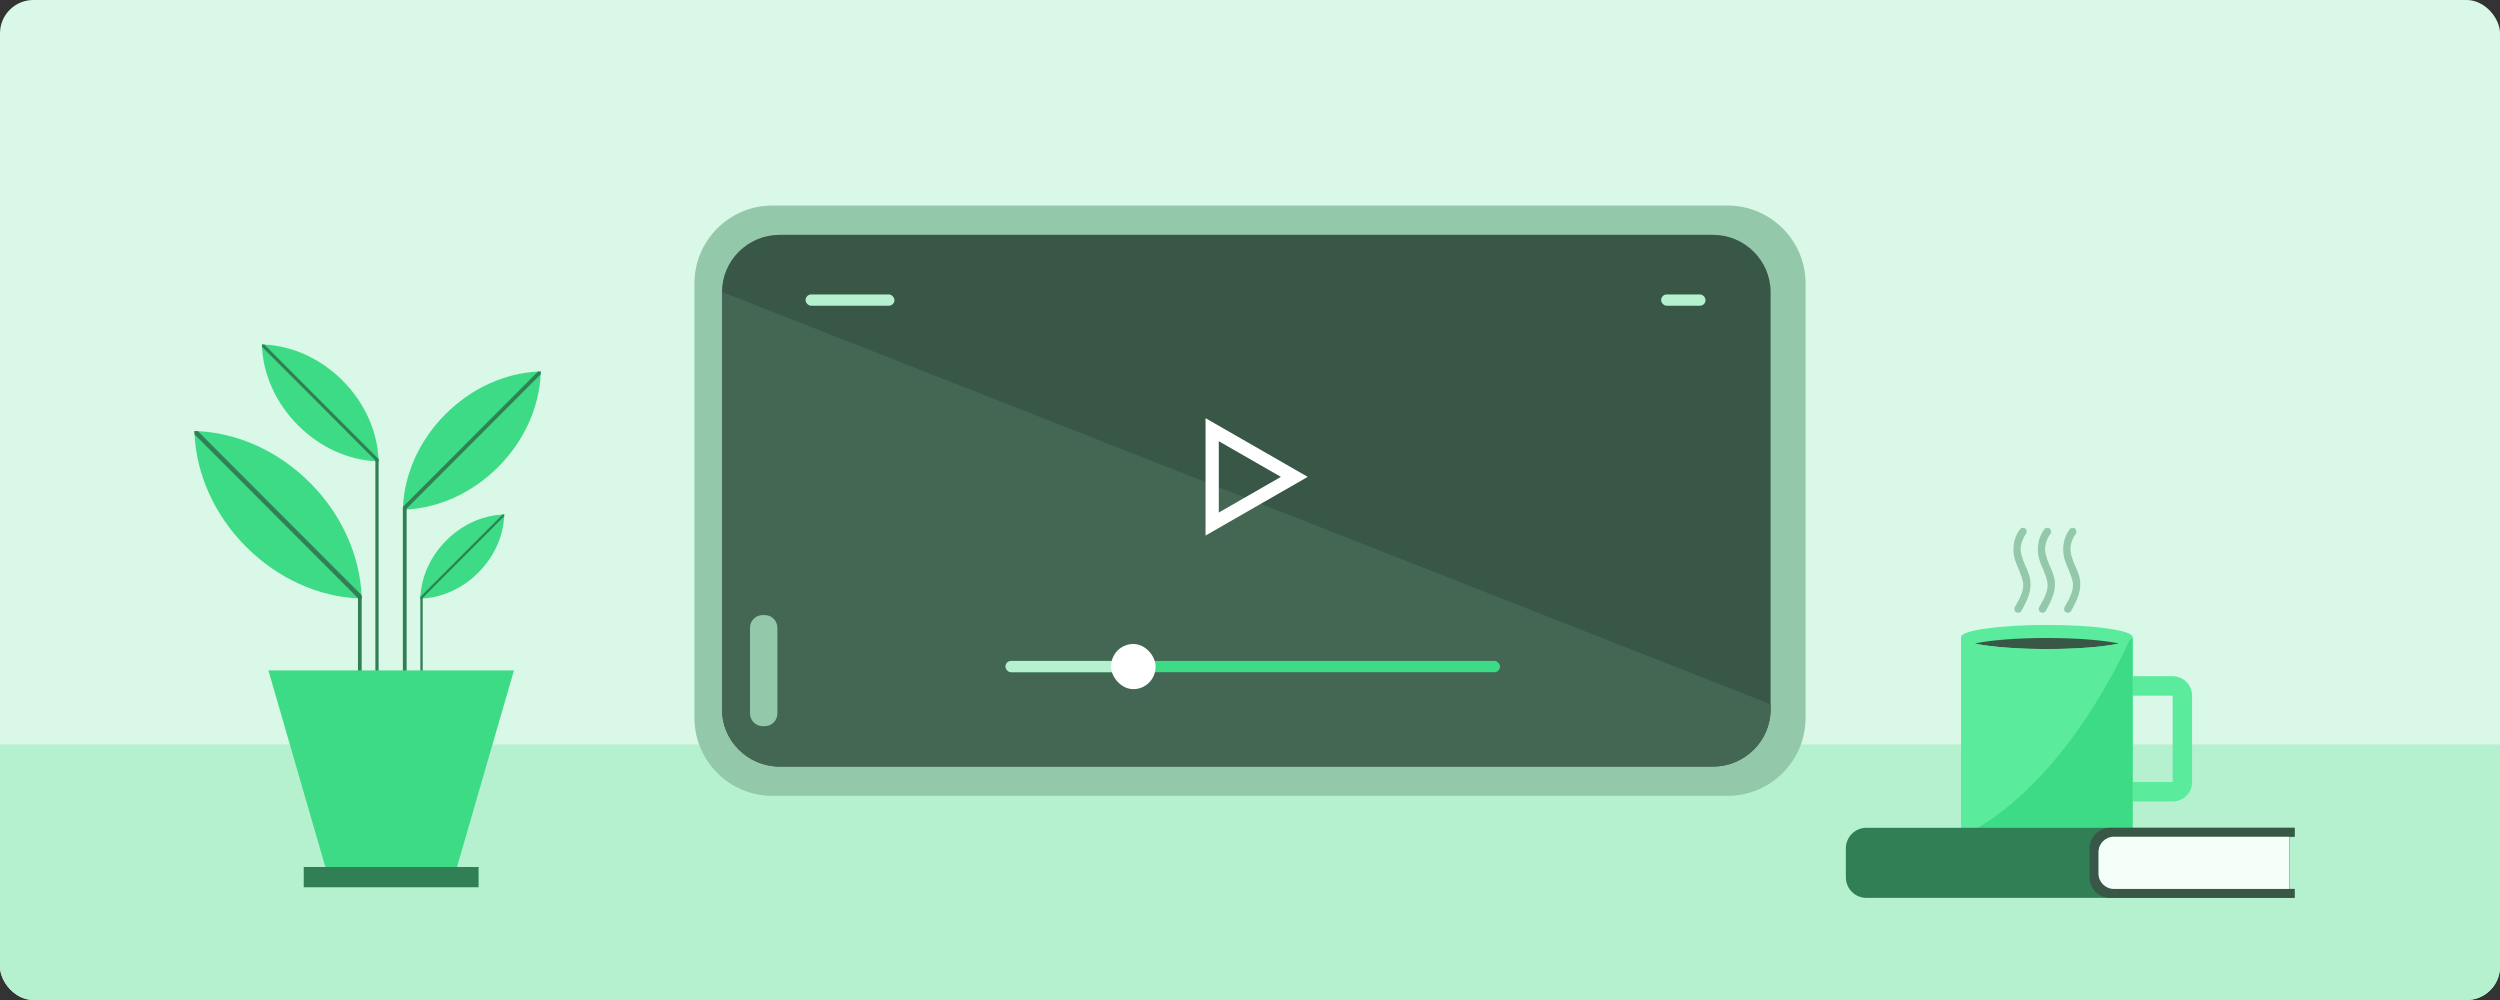 <svg width="450" height="180" viewBox="0 0 450 180" fill="none" xmlns="http://www.w3.org/2000/svg">
<rect x="0" y="0" width="450" height="180" fill="#333333" stroke="none"/>
<g clip-path="url(#clip0)">
<path d="M450 -18H0V230H450V-18Z" fill="#D9F8E7"/>
<rect y="134" width="450" height="46" fill="#B5F0CF"/>
<path d="M363.538 95.334C362.348 96.972 362.117 99.13 362.78 101.022C363.216 102.266 363.848 103.397 364.119 104.702C364.455 106.322 363.417 107.93 362.667 109.277C362.493 109.59 362.581 110.038 362.911 110.213C363.233 110.383 363.659 110.301 363.845 109.968C364.363 109.038 364.874 108.091 365.195 107.072C365.521 106.041 365.594 104.958 365.343 103.901C365.234 103.442 365.068 102.998 364.887 102.563C364.716 102.151 364.535 101.745 364.358 101.336C364.07 100.578 363.726 99.703 363.72 98.882C363.715 98.127 363.954 97.349 364.303 96.685C364.425 96.455 364.563 96.236 364.716 96.025C364.927 95.734 364.776 95.25 364.471 95.089C364.117 94.901 363.762 95.024 363.538 95.334Z" fill="#93C8AB"/>
<path d="M367.928 95.334C366.739 96.972 366.508 99.13 367.171 101.022C367.607 102.266 368.239 103.397 368.509 104.702C368.846 106.322 367.808 107.93 367.057 109.277C366.884 109.59 366.972 110.038 367.302 110.213C367.624 110.383 368.05 110.301 368.236 109.968C368.753 109.038 369.264 108.091 369.586 107.072C369.911 106.041 369.985 104.958 369.734 103.901C369.625 103.442 369.459 102.998 369.278 102.563C369.107 102.151 368.926 101.745 368.749 101.336C368.461 100.578 368.117 99.703 368.111 98.882C368.106 98.127 368.345 97.349 368.694 96.685C368.815 96.455 368.954 96.236 369.107 96.025C369.317 95.734 369.165 95.25 368.862 95.089C368.507 94.901 368.153 95.024 367.928 95.334Z" fill="#93C8AB"/>
<path d="M372.492 95.334C371.303 96.972 371.072 99.13 371.735 101.022C372.171 102.266 372.803 103.397 373.074 104.702C373.41 106.322 372.372 107.93 371.622 109.277C371.447 109.59 371.536 110.038 371.866 110.213C372.187 110.383 372.614 110.301 372.8 109.968C373.318 109.038 373.829 108.091 374.15 107.072C374.475 106.041 374.549 104.958 374.298 103.901C374.188 103.442 374.023 102.998 373.842 102.563C373.671 102.151 373.49 101.745 373.313 101.336C373.025 100.578 372.681 99.703 372.675 98.882C372.67 98.127 372.909 97.349 373.258 96.685C373.38 96.455 373.518 96.236 373.671 96.025C373.882 95.734 373.73 95.25 373.426 95.089C373.072 94.901 372.717 95.024 372.492 95.334Z" fill="#93C8AB"/>
<path d="M381.017 125.221C381.017 124.055 381.017 122.888 381.017 121.721C384.371 121.721 387.725 121.721 391.078 121.721C393.007 121.721 394.572 123.288 394.572 125.221C394.572 130.403 394.572 135.584 394.572 140.765C394.572 141.731 394.181 142.606 393.55 143.239C392.918 143.871 392.043 144.265 391.078 144.265C387.725 144.265 384.371 144.265 381.017 144.265C381.017 143.098 381.017 141.931 381.017 140.764C384.371 140.764 387.725 140.764 391.078 140.764C391.078 135.583 391.078 130.402 391.078 125.22C387.725 125.221 384.371 125.221 381.017 125.221Z" fill="#5AEB9C"/>
<path d="M368.432 112.49C359.91 112.49 353.001 113.464 353.001 114.66C353.001 126.882 353.001 139.105 353.001 151.327C353.001 152.523 359.91 153.497 368.432 153.497C376.952 153.497 383.863 152.523 383.863 151.327C383.863 139.105 383.863 126.882 383.863 114.66C383.863 113.463 376.952 112.49 368.432 112.49Z" fill="#5AEB9C"/>
<path d="M381.413 115.835C378.667 116.435 373.878 116.832 368.43 116.832C362.982 116.832 358.193 116.435 355.448 115.835C358.194 115.235 362.982 114.838 368.43 114.838C373.879 114.838 378.668 115.235 381.413 115.835Z" fill="#385746"/>
<path d="M368.431 116.832C359.909 116.832 353 115.858 353 114.662C353 126.884 353 139.105 353 151.328C353 152.524 359.909 153.498 368.431 153.498C376.951 153.498 383.862 152.524 383.862 151.328C383.862 139.105 383.862 126.884 383.862 114.662C383.862 115.858 376.951 116.832 368.431 116.832Z" fill="#5AEB9C"/>
<path d="M383.862 151.326C383.862 139.104 383.862 126.882 383.862 114.66C383.862 114.86 383.669 115.053 383.309 115.237C380.846 120.693 370.236 142.272 353.001 150.647C353.001 150.873 353.001 151.099 353.001 151.325C353.001 152.522 359.91 153.495 368.432 153.495C376.951 153.496 383.861 152.523 383.862 151.326Z" fill="#3DDB85"/>
<path d="M332.252 152.708C332.252 154.442 332.252 156.176 332.252 157.91C332.252 159.958 333.908 161.618 335.953 161.618C361.644 161.618 387.337 161.618 413.028 161.618C413.028 161.081 413.028 160.544 413.028 160.007C412.713 160.007 412.399 160.007 412.085 160.007C412.085 156.875 412.085 153.743 412.085 150.611C412.399 150.611 412.713 150.611 413.028 150.611C413.028 150.074 413.028 149.537 413.028 149C387.337 149 361.644 149 335.953 149C333.908 149.001 332.252 150.662 332.252 152.708Z" fill="#318055"/>
<path d="M376.116 152.708C376.116 154.442 376.116 156.176 376.116 157.91C376.115 159.958 377.772 161.618 379.817 161.618C390.887 161.618 401.957 161.618 413.028 161.618C413.028 161.081 413.028 160.544 413.028 160.007C412.713 160.007 412.399 160.007 412.084 160.007C412.084 156.875 412.084 153.743 412.084 150.611C412.398 150.611 412.713 150.611 413.028 150.611C413.028 150.074 413.028 149.537 413.028 149C401.958 149 390.888 149 379.817 149C377.772 149.001 376.116 150.662 376.116 152.708Z" fill="#385746"/>
<path d="M380.499 160.008C391.028 160.008 401.556 160.008 412.085 160.008C412.085 156.876 412.085 153.743 412.085 150.611C401.556 150.611 391.028 150.611 380.499 150.611C378.966 150.611 377.724 151.856 377.723 153.393C377.723 154.671 377.723 155.949 377.723 157.228C377.723 158.763 378.966 160.008 380.499 160.008Z" fill="#F5FFFA"/>
<g clip-path="url(#clip1)">
<path d="M325 50.997V129.25C325 136.947 318.703 143.246 311.004 143.246H138.996C131.297 143.246 125 136.949 125 129.25V50.995C125 43.298 131.297 36.999 138.996 36.999L311.004 36.999C318.701 37.001 325 43.298 325 50.997Z" fill="#93C8AB"/>
<path d="M140.321 42.269L308.343 42.269C314.043 42.269 318.706 46.899 318.706 52.557V127.696C318.706 133.352 314.043 137.982 308.343 137.982H140.321C134.621 137.982 129.958 133.354 129.958 127.696V52.555C129.958 46.899 134.621 42.269 140.321 42.269Z" fill="#385746"/>
<path d="M129.958 52.555L318.706 126.767V127.696C318.706 133.352 314.043 137.982 308.343 137.982H140.321C134.621 137.982 129.958 133.354 129.958 127.696V52.555Z" fill="#446754"/>
<path d="M139.93 112.996V128.425C139.93 129.682 138.902 130.711 137.645 130.711H137.285C136.029 130.711 135 129.682 135 128.425V112.996C135 111.739 136.029 110.711 137.285 110.711H137.645C138.903 110.712 139.93 111.74 139.93 112.996Z" fill="#93C8AB"/>
<rect x="181" y="118.967" width="89" height="2.032" rx="1.016" fill="#3DDB85"/>
<rect x="181" y="118.967" width="23" height="2.032" rx="1.016" fill="#B5F0CF"/>
<rect x="200" y="115.918" width="8" height="8.129" rx="4" fill="white"/>
<path fill-rule="evenodd" clip-rule="evenodd" d="M235.393 85.836L217 75.274L217 96.398L235.393 85.836ZM219.383 79.417L230.562 85.837L219.383 92.256L219.383 79.417Z" fill="white"/>
<rect x="299" y="53" width="8" height="2.032" rx="1.016" fill="#B5F0CF"/>
<rect x="145" y="53" width="16" height="2.032" rx="1.016" fill="#B5F0CF"/>
</g>
<path d="M65.102 107.743C64.896 107.736 64.694 107.728 64.487 107.716C64.468 107.716 64.453 107.716 64.433 107.713C57.384 107.368 50.083 104.221 44.299 98.425C38.503 92.614 35.359 85.275 35.023 78.193C35.012 77.986 35.003 77.784 35 77.576C35.203 77.584 35.405 77.591 35.611 77.603C42.679 77.944 50.007 81.09 55.803 86.898C61.602 92.709 64.739 100.048 65.079 107.126C65.079 107.168 65.083 107.211 65.082 107.252C65.09 107.418 65.094 107.579 65.102 107.743Z" fill="#3DDB85"/>
<path d="M65.102 107.744C64.896 107.737 64.693 107.729 64.487 107.717C54.665 97.876 44.844 88.035 35.023 78.195C35.012 77.988 35.003 77.785 35 77.578C35.202 77.586 35.405 77.594 35.611 77.605C45.433 87.446 55.255 97.287 65.079 107.128C65.079 107.17 65.083 107.213 65.082 107.254C65.09 107.419 65.094 107.58 65.102 107.744Z" fill="#318055"/>
<path d="M68.151 83.049C68.01 83.046 67.868 83.037 67.723 83.034C67.669 83.03 67.619 83.03 67.566 83.027C62.683 82.751 57.64 80.561 53.637 76.549C49.591 72.495 47.398 67.373 47.161 62.431C47.153 62.286 47.15 62.144 47.145 62.002C47.287 62.002 47.428 62.01 47.574 62.017C52.506 62.254 57.618 64.452 61.663 68.502C65.709 72.56 67.898 77.682 68.135 82.62C68.135 82.626 68.135 82.633 68.135 82.639C68.143 82.774 68.147 82.912 68.151 83.049Z" fill="#3DDB85"/>
<path d="M68.151 83.048C68.01 83.045 67.868 83.037 67.723 83.033C67.671 82.981 67.618 82.928 67.566 82.876C60.764 76.06 53.962 69.245 47.161 62.429C47.153 62.284 47.15 62.142 47.145 62C47.287 62 47.428 62.008 47.574 62.015C54.428 68.883 61.282 75.751 68.136 82.619C68.136 82.625 68.136 82.632 68.136 82.638C68.143 82.773 68.147 82.911 68.151 83.048Z" fill="#318055"/>
<path d="M90.767 92.607C90.764 92.711 90.759 92.814 90.752 92.918C90.584 96.47 89.006 100.153 86.099 103.066C83.218 105.952 79.592 107.526 76.085 107.725C76.047 107.729 76.005 107.733 75.966 107.733C75.864 107.737 75.763 107.742 75.66 107.745C75.66 107.642 75.668 107.539 75.672 107.435C75.672 107.433 75.672 107.432 75.672 107.431C75.84 103.879 77.414 100.2 80.325 97.286C83.233 94.369 86.908 92.792 90.457 92.62C90.561 92.615 90.666 92.612 90.767 92.607Z" fill="#3DDB85"/>
<path d="M90.768 92.607C90.765 92.711 90.76 92.814 90.753 92.918C85.824 97.856 80.896 102.795 75.968 107.733C75.865 107.736 75.765 107.741 75.662 107.744C75.662 107.641 75.67 107.538 75.674 107.434C75.675 107.432 75.676 107.431 75.677 107.431C80.604 102.494 85.532 97.556 90.459 92.619C90.562 92.615 90.667 92.612 90.768 92.607Z" fill="#318055"/>
<path d="M97.343 66.863C97.34 67.032 97.332 67.201 97.324 67.369C97.041 73.211 94.451 79.267 89.672 84.056C84.935 88.799 78.967 91.391 73.198 91.713C73.137 91.717 73.081 91.721 73.019 91.725C72.85 91.732 72.682 91.74 72.515 91.744C72.515 91.675 72.518 91.61 72.523 91.541C72.526 91.442 72.53 91.338 72.534 91.234C72.81 85.396 75.4 79.344 80.183 74.552C84.966 69.759 91.007 67.163 96.837 66.884C97.007 66.875 97.171 66.867 97.343 66.863Z" fill="#3DDB85"/>
<path d="M97.343 66.863C97.34 67.032 97.332 67.201 97.324 67.369C89.222 75.487 81.121 83.606 73.019 91.724C72.85 91.731 72.682 91.739 72.515 91.743C72.515 91.674 72.518 91.609 72.523 91.54C72.526 91.441 72.53 91.337 72.534 91.234C80.635 83.116 88.736 75 96.837 66.882C97.007 66.875 97.171 66.867 97.343 66.863Z" fill="#318055"/>
<path d="M73.198 91.539C73.198 101.305 73.198 111.071 73.198 120.836C72.97 120.836 72.741 120.836 72.514 120.836C72.514 111.138 72.514 101.44 72.514 91.742C72.514 91.673 72.517 91.608 72.522 91.539C72.747 91.539 72.972 91.539 73.198 91.539Z" fill="#318055"/>
<path d="M68.151 83.049C68.151 95.645 68.151 108.241 68.151 120.837C67.956 120.837 67.761 120.837 67.566 120.837C67.566 108.104 67.566 95.372 67.566 82.639C67.756 82.639 67.946 82.639 68.136 82.639C68.143 82.774 68.147 82.912 68.151 83.049Z" fill="#318055"/>
<path d="M76.086 107.43C76.086 111.899 76.086 116.368 76.086 120.836C75.945 120.836 75.803 120.836 75.662 120.836C75.662 116.472 75.662 112.108 75.662 107.744C75.662 107.642 75.67 107.538 75.674 107.434C75.674 107.432 75.674 107.431 75.674 107.431C75.81 107.43 75.948 107.43 76.086 107.43Z" fill="#318055"/>
<path d="M65.102 107.744C65.102 112.109 65.102 116.473 65.102 120.836C64.879 120.836 64.656 120.836 64.433 120.836C64.433 116.309 64.433 111.781 64.433 107.254C64.65 107.254 64.866 107.254 65.083 107.254C65.09 107.419 65.094 107.58 65.102 107.744Z" fill="#318055"/>
<path d="M81.974 157.034C74.265 157.034 66.556 157.034 58.847 157.034C55.336 144.913 51.824 132.794 48.312 120.674C63.044 120.674 77.776 120.674 92.508 120.674C88.997 132.794 85.485 144.914 81.974 157.034Z" fill="#3DDB85"/>
<path d="M86.147 159.706C75.656 159.706 65.164 159.706 54.673 159.706C54.673 158.49 54.673 157.274 54.673 156.057C65.165 156.057 75.656 156.057 86.147 156.057C86.147 157.273 86.147 158.49 86.147 159.706Z" fill="#318055"/>
</g>
<defs>
<clipPath id="clip0">
<rect width="450" height="180" rx="6" fill="white"/>
</clipPath>
<clipPath id="clip1">
<rect width="106.245" height="200" fill="white" transform="translate(125 143.246) rotate(-90)"/>
</clipPath>
</defs>
</svg>
